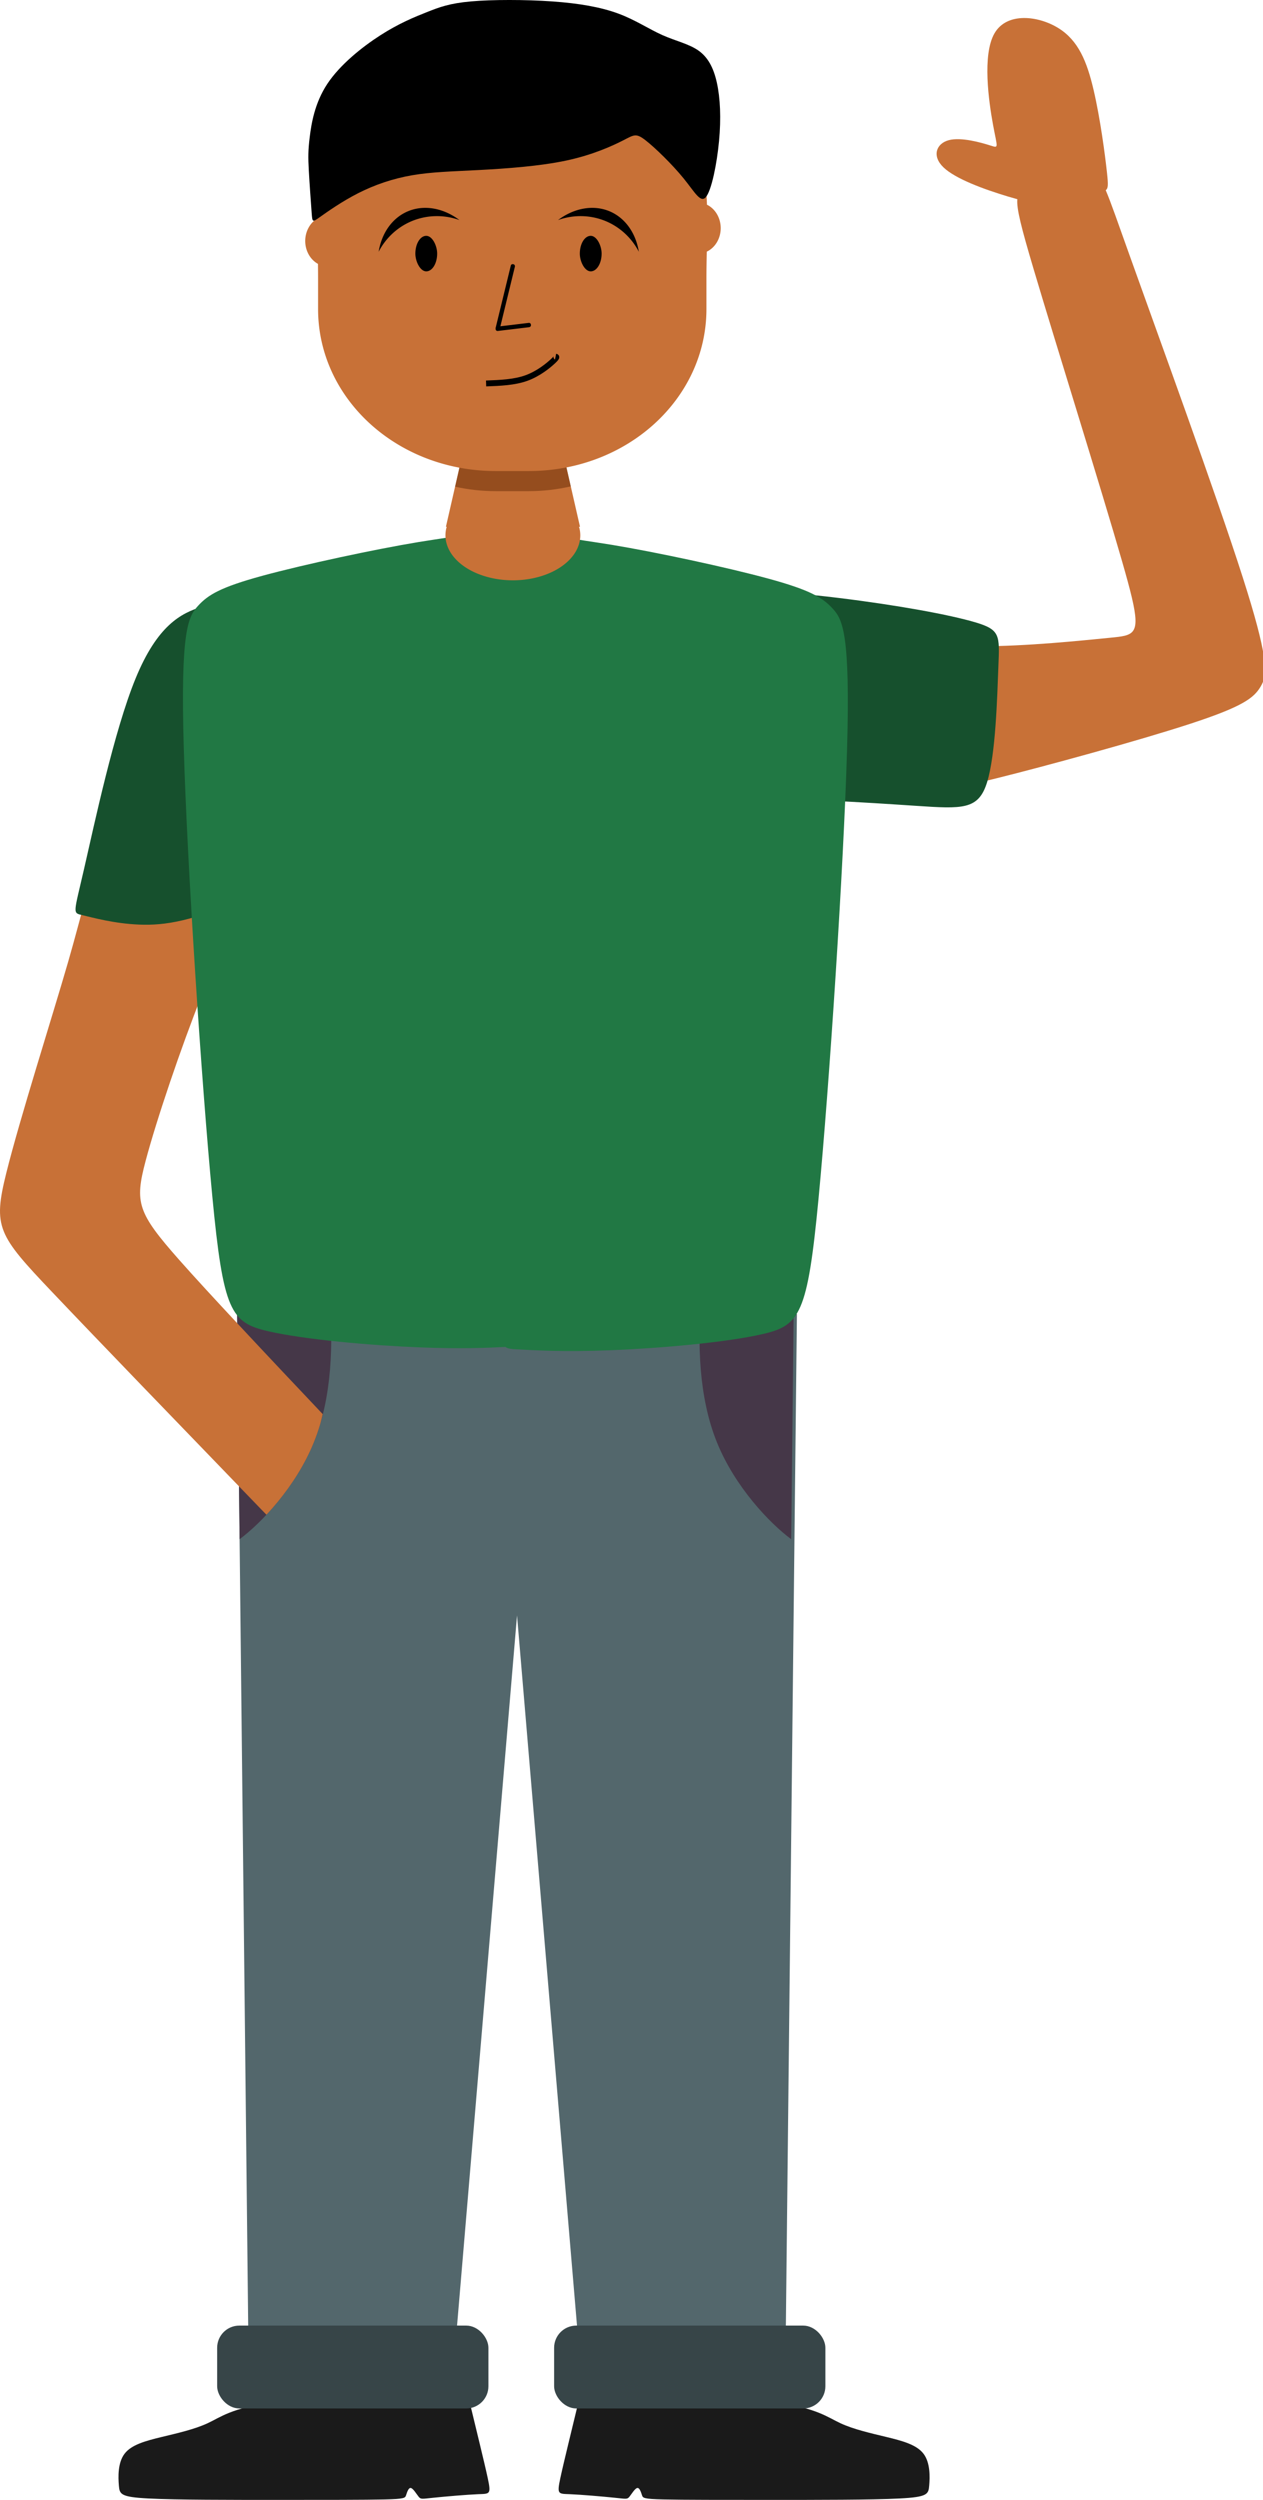 <?xml version="1.0" encoding="UTF-8" standalone="no"?>
<!-- Created with Inkscape (http://www.inkscape.org/) -->

<svg
   xmlns:dc="http://purl.org/dc/elements/1.1/"
   xmlns:cc="http://creativecommons.org/ns#"
   xmlns:rdf="http://www.w3.org/1999/02/22-rdf-syntax-ns#"
   xmlns:svg="http://www.w3.org/2000/svg"
   xmlns="http://www.w3.org/2000/svg"
   xmlns:sodipodi="http://sodipodi.sourceforge.net/DTD/sodipodi-0.dtd"
   xmlns:inkscape="http://www.inkscape.org/namespaces/inkscape"
   width="284.458mm"
   height="562.636mm"
   viewBox="0 0 284.458 562.636"
   version="1.1"
   id="svg8"
   inkscape:version="0.92.2 5c3e80d, 2017-08-06"
   sodipodi:docname="person-default.svg">
  <defs
     id="defs2">
    <inkscape:path-effect
       effect="bspline"
       id="path-effect1047"
       is_visible="true"
       weight="33.333"
       steps="2"
       helper_size="0"
       apply_no_weight="true"
       apply_with_weight="true"
       only_selected="false" />
    <inkscape:path-effect
       effect="bspline"
       id="path-effect1039"
       is_visible="true"
       weight="33.333"
       steps="2"
       helper_size="0"
       apply_no_weight="true"
       apply_with_weight="true"
       only_selected="false" />
    <inkscape:path-effect
       effect="bspline"
       id="path-effect1026"
       is_visible="true"
       weight="33.333"
       steps="2"
       helper_size="0"
       apply_no_weight="true"
       apply_with_weight="true"
       only_selected="false" />
    <inkscape:path-effect
       effect="bspline"
       id="path-effect1013"
       is_visible="true"
       weight="33.333"
       steps="2"
       helper_size="0"
       apply_no_weight="true"
       apply_with_weight="true"
       only_selected="false" />
    <inkscape:path-effect
       only_selected="false"
       apply_with_weight="true"
       apply_no_weight="true"
       helper_size="0"
       steps="2"
       weight="33.333"
       is_visible="true"
       id="path-effect1005"
       effect="bspline" />
    <inkscape:path-effect
       effect="bspline"
       id="path-effect999"
       is_visible="true"
       weight="33.333"
       steps="2"
       helper_size="0"
       apply_no_weight="true"
       apply_with_weight="true"
       only_selected="false" />
    <inkscape:path-effect
       effect="bspline"
       id="path-effect991"
       is_visible="true"
       weight="33.333"
       steps="2"
       helper_size="0"
       apply_no_weight="true"
       apply_with_weight="true"
       only_selected="false" />
    <inkscape:path-effect
       effect="bspline"
       id="path-effect987"
       is_visible="true"
       weight="33.333"
       steps="2"
       helper_size="0"
       apply_no_weight="true"
       apply_with_weight="true"
       only_selected="false" />
    <inkscape:path-effect
       only_selected="false"
       apply_with_weight="true"
       apply_no_weight="true"
       helper_size="0"
       steps="2"
       weight="33.333"
       is_visible="true"
       id="path-effect981"
       effect="bspline" />
    <inkscape:path-effect
       only_selected="false"
       apply_with_weight="true"
       apply_no_weight="true"
       helper_size="0"
       steps="2"
       weight="33.333"
       is_visible="true"
       id="path-effect971"
       effect="bspline" />
    <inkscape:path-effect
       only_selected="false"
       apply_with_weight="true"
       apply_no_weight="true"
       helper_size="0"
       steps="2"
       weight="33.333"
       is_visible="true"
       id="path-effect959"
       effect="bspline" />
    <inkscape:path-effect
       only_selected="false"
       apply_with_weight="true"
       apply_no_weight="true"
       helper_size="0"
       steps="2"
       weight="33.333"
       is_visible="true"
       id="path-effect948"
       effect="bspline" />
    <inkscape:path-effect
       effect="bspline"
       id="path-effect942"
       is_visible="true"
       weight="33.333"
       steps="2"
       helper_size="0"
       apply_no_weight="true"
       apply_with_weight="true"
       only_selected="false" />
    <inkscape:path-effect
       only_selected="false"
       apply_with_weight="true"
       apply_no_weight="true"
       helper_size="0"
       steps="2"
       weight="33.333"
       is_visible="true"
       id="path-effect935"
       effect="bspline" />
    <inkscape:path-effect
       only_selected="false"
       apply_with_weight="true"
       apply_no_weight="true"
       helper_size="0"
       steps="2"
       weight="33.333"
       is_visible="true"
       id="path-effect926"
       effect="bspline" />
    <inkscape:path-effect
       only_selected="false"
       apply_with_weight="true"
       apply_no_weight="true"
       helper_size="0"
       steps="2"
       weight="33.333"
       is_visible="true"
       id="path-effect922"
       effect="bspline" />
    <inkscape:path-effect
       effect="bspline"
       id="path-effect934"
       is_visible="true"
       weight="33.333"
       steps="2"
       helper_size="0"
       apply_no_weight="true"
       apply_with_weight="true"
       only_selected="false" />
    <inkscape:path-effect
       effect="bspline"
       id="path-effect914"
       is_visible="true"
       weight="33.333"
       steps="2"
       helper_size="0"
       apply_no_weight="true"
       apply_with_weight="true"
       only_selected="false" />
    <inkscape:path-effect
       only_selected="false"
       apply_with_weight="true"
       apply_no_weight="true"
       helper_size="0"
       steps="2"
       weight="33.333"
       is_visible="true"
       id="path-effect1150"
       effect="bspline" />
    <inkscape:path-effect
       only_selected="false"
       apply_with_weight="true"
       apply_no_weight="true"
       helper_size="0"
       steps="2"
       weight="33.333"
       is_visible="true"
       id="path-effect1142"
       effect="bspline" />
    <inkscape:path-effect
       only_selected="false"
       apply_with_weight="true"
       apply_no_weight="true"
       helper_size="0"
       steps="2"
       weight="33.333"
       is_visible="true"
       id="path-effect1130"
       effect="bspline" />
    <inkscape:path-effect
       only_selected="false"
       apply_with_weight="true"
       apply_no_weight="true"
       helper_size="0"
       steps="2"
       weight="33.333"
       is_visible="true"
       id="path-effect1120"
       effect="bspline" />
    <inkscape:path-effect
       effect="bspline"
       id="path-effect1112"
       is_visible="true"
       weight="33.333"
       steps="2"
       helper_size="0"
       apply_no_weight="true"
       apply_with_weight="true"
       only_selected="false" />
    <inkscape:path-effect
       only_selected="false"
       apply_with_weight="true"
       apply_no_weight="true"
       helper_size="0"
       steps="2"
       weight="33.333"
       is_visible="true"
       id="path-effect1106"
       effect="bspline" />
    <inkscape:path-effect
       only_selected="false"
       apply_with_weight="true"
       apply_no_weight="true"
       helper_size="0"
       steps="2"
       weight="33.333"
       is_visible="true"
       id="path-effect1098"
       effect="bspline" />
    <inkscape:path-effect
       only_selected="false"
       apply_with_weight="true"
       apply_no_weight="true"
       helper_size="0"
       steps="2"
       weight="33.333"
       is_visible="true"
       id="path-effect1094"
       effect="bspline" />
    <inkscape:path-effect
       effect="bspline"
       id="path-effect1028"
       is_visible="true"
       weight="33.333"
       steps="2"
       helper_size="0"
       apply_no_weight="true"
       apply_with_weight="true"
       only_selected="false" />
    <inkscape:path-effect
       effect="bspline"
       id="path-effect1019"
       is_visible="true"
       weight="33.333"
       steps="2"
       helper_size="0"
       apply_no_weight="true"
       apply_with_weight="true"
       only_selected="false" />
    <inkscape:path-effect
       effect="bspline"
       id="path-effect1014"
       is_visible="true"
       weight="33.333"
       steps="2"
       helper_size="0"
       apply_no_weight="true"
       apply_with_weight="true"
       only_selected="false" />
    <inkscape:path-effect
       effect="bspline"
       id="path-effect976"
       is_visible="true"
       weight="33.333"
       steps="2"
       helper_size="0"
       apply_no_weight="true"
       apply_with_weight="true"
       only_selected="false" />
    <inkscape:path-effect
       effect="bspline"
       id="path-effect962"
       is_visible="true"
       weight="33.333"
       steps="2"
       helper_size="0"
       apply_no_weight="true"
       apply_with_weight="true"
       only_selected="false" />
    <inkscape:path-effect
       effect="bspline"
       id="path-effect953"
       is_visible="true"
       weight="33.333"
       steps="2"
       helper_size="0"
       apply_no_weight="true"
       apply_with_weight="true"
       only_selected="false" />
    <inkscape:path-effect
       effect="bspline"
       id="path-effect949"
       is_visible="true"
       weight="33.333"
       steps="2"
       helper_size="0"
       apply_no_weight="true"
       apply_with_weight="true"
       only_selected="false" />
    <inkscape:path-effect
       effect="bspline"
       id="path-effect945"
       is_visible="true"
       weight="33.333"
       steps="2"
       helper_size="0"
       apply_no_weight="true"
       apply_with_weight="true"
       only_selected="false" />
    <inkscape:path-effect
       effect="bspline"
       id="path-effect940"
       is_visible="true"
       weight="33.333"
       steps="2"
       helper_size="0"
       apply_no_weight="true"
       apply_with_weight="true"
       only_selected="false" />
    <inkscape:path-effect
       effect="bspline"
       id="path-effect936"
       is_visible="true"
       weight="33.333"
       steps="2"
       helper_size="0"
       apply_no_weight="true"
       apply_with_weight="true"
       only_selected="false" />
    <inkscape:path-effect
       effect="bspline"
       id="path-effect932"
       is_visible="true"
       weight="33.333"
       steps="2"
       helper_size="0"
       apply_no_weight="true"
       apply_with_weight="true"
       only_selected="false" />
    <inkscape:path-effect
       effect="bspline"
       id="path-effect928"
       is_visible="true"
       weight="33.333"
       steps="2"
       helper_size="0"
       apply_no_weight="true"
       apply_with_weight="true"
       only_selected="false" />
    <inkscape:path-effect
       effect="bspline"
       id="path-effect924"
       is_visible="true"
       weight="33.333"
       steps="2"
       helper_size="0"
       apply_no_weight="true"
       apply_with_weight="true"
       only_selected="false" />
    <inkscape:path-effect
       effect="bspline"
       id="path-effect920"
       is_visible="true"
       weight="33.333"
       steps="2"
       helper_size="0"
       apply_no_weight="true"
       apply_with_weight="true"
       only_selected="false" />
    <inkscape:path-effect
       effect="bspline"
       id="path-effect916"
       is_visible="true"
       weight="33.333"
       steps="2"
       helper_size="0"
       apply_no_weight="true"
       apply_with_weight="true"
       only_selected="false" />
    <inkscape:path-effect
       only_selected="false"
       apply_with_weight="true"
       apply_no_weight="true"
       helper_size="0"
       steps="2"
       weight="33.333"
       is_visible="true"
       id="path-effect910"
       effect="bspline" />
    <inkscape:path-effect
       effect="bspline"
       id="path-effect906"
       is_visible="true"
       weight="33.333"
       steps="2"
       helper_size="0"
       apply_no_weight="true"
       apply_with_weight="true"
       only_selected="false" />
    <inkscape:path-effect
       effect="bspline"
       id="path-effect902"
       is_visible="true"
       weight="33.333"
       steps="2"
       helper_size="0"
       apply_no_weight="true"
       apply_with_weight="true"
       only_selected="false" />
    <inkscape:path-effect
       effect="bspline"
       id="path-effect898"
       is_visible="true"
       weight="33.333"
       steps="2"
       helper_size="0"
       apply_no_weight="true"
       apply_with_weight="true"
       only_selected="false" />
    <inkscape:path-effect
       effect="bspline"
       id="path-effect894"
       is_visible="true"
       weight="33.333"
       steps="2"
       helper_size="0"
       apply_no_weight="true"
       apply_with_weight="true"
       only_selected="false" />
    <inkscape:path-effect
       effect="bspline"
       id="path-effect890"
       is_visible="true"
       weight="33.333"
       steps="2"
       helper_size="0"
       apply_no_weight="true"
       apply_with_weight="true"
       only_selected="false" />
    <inkscape:path-effect
       effect="bspline"
       id="path-effect886"
       is_visible="true"
       weight="33.333"
       steps="2"
       helper_size="0"
       apply_no_weight="true"
       apply_with_weight="true"
       only_selected="false" />
    <inkscape:path-effect
       effect="bspline"
       id="path-effect882"
       is_visible="true"
       weight="33.333"
       steps="2"
       helper_size="0"
       apply_no_weight="true"
       apply_with_weight="true"
       only_selected="false" />
    <inkscape:path-effect
       effect="bspline"
       id="path-effect878"
       is_visible="true"
       weight="33.333"
       steps="2"
       helper_size="0"
       apply_no_weight="true"
       apply_with_weight="true"
       only_selected="false" />
    <inkscape:path-effect
       effect="bspline"
       id="path-effect874"
       is_visible="true"
       weight="33.333"
       steps="2"
       helper_size="0"
       apply_no_weight="true"
       apply_with_weight="true"
       only_selected="false" />
    <inkscape:path-effect
       effect="bspline"
       id="path-effect870"
       is_visible="true"
       weight="33.333"
       steps="2"
       helper_size="0"
       apply_no_weight="true"
       apply_with_weight="true"
       only_selected="false" />
    <inkscape:path-effect
       only_selected="false"
       apply_with_weight="true"
       apply_no_weight="true"
       helper_size="0"
       steps="2"
       weight="33.333"
       is_visible="true"
       id="path-effect866"
       effect="bspline" />
    <inkscape:path-effect
       effect="bspline"
       id="path-effect862"
       is_visible="true"
       weight="33.333"
       steps="2"
       helper_size="0"
       apply_no_weight="true"
       apply_with_weight="true"
       only_selected="false" />
    <inkscape:path-effect
       effect="bspline"
       id="path-effect858"
       is_visible="true"
       weight="33.333"
       steps="2"
       helper_size="0"
       apply_no_weight="true"
       apply_with_weight="true"
       only_selected="false" />
    <inkscape:path-effect
       effect="bspline"
       id="path-effect854"
       is_visible="true"
       weight="33.333"
       steps="2"
       helper_size="0"
       apply_no_weight="true"
       apply_with_weight="true"
       only_selected="false" />
    <inkscape:path-effect
       only_selected="false"
       apply_with_weight="true"
       apply_no_weight="true"
       helper_size="0"
       steps="2"
       weight="33.333"
       is_visible="true"
       id="path-effect1050"
       effect="bspline" />
    <inkscape:path-effect
       effect="bspline"
       id="path-effect1046"
       is_visible="true"
       weight="33.333"
       steps="2"
       helper_size="0"
       apply_no_weight="true"
       apply_with_weight="true"
       only_selected="false" />
    <inkscape:path-effect
       effect="bspline"
       id="path-effect1038"
       is_visible="true"
       weight="33.333"
       steps="2"
       helper_size="0"
       apply_no_weight="true"
       apply_with_weight="true"
       only_selected="false" />
    <inkscape:path-effect
       effect="bspline"
       id="path-effect1031"
       is_visible="true"
       weight="33.333"
       steps="2"
       helper_size="0"
       apply_no_weight="true"
       apply_with_weight="true"
       only_selected="false" />
    <inkscape:path-effect
       effect="bspline"
       id="path-effect1027"
       is_visible="true"
       weight="33.333"
       steps="2"
       helper_size="0"
       apply_no_weight="true"
       apply_with_weight="true"
       only_selected="false" />
    <inkscape:path-effect
       effect="bspline"
       id="path-effect952"
       is_visible="true"
       weight="33.333"
       steps="2"
       helper_size="0"
       apply_no_weight="true"
       apply_with_weight="true"
       only_selected="false" />
    <inkscape:path-effect
       effect="bspline"
       id="path-effect912"
       is_visible="true"
       weight="33.333"
       steps="2"
       helper_size="0"
       apply_no_weight="true"
       apply_with_weight="true"
       only_selected="false" />
    <inkscape:path-effect
       effect="bspline"
       id="path-effect908"
       is_visible="true"
       weight="33.333"
       steps="2"
       helper_size="0"
       apply_no_weight="true"
       apply_with_weight="true"
       only_selected="false" />
    <inkscape:path-effect
       effect="bspline"
       id="path-effect904"
       is_visible="true"
       weight="33.333"
       steps="2"
       helper_size="0"
       apply_no_weight="true"
       apply_with_weight="true"
       only_selected="false" />
    <inkscape:path-effect
       effect="bspline"
       id="path-effect896"
       is_visible="true"
       weight="33.333"
       steps="2"
       helper_size="0"
       apply_no_weight="true"
       apply_with_weight="true"
       only_selected="false" />
    <inkscape:path-effect
       effect="bspline"
       id="path-effect879"
       is_visible="true"
       weight="33.333"
       steps="2"
       helper_size="0"
       apply_no_weight="true"
       apply_with_weight="true"
       only_selected="false" />
    <inkscape:path-effect
       effect="bspline"
       id="path-effect871"
       is_visible="true"
       weight="33.333"
       steps="2"
       helper_size="0"
       apply_no_weight="true"
       apply_with_weight="true"
       only_selected="false" />
    <inkscape:path-effect
       effect="bspline"
       id="path-effect867"
       is_visible="true"
       weight="33.333"
       steps="2"
       helper_size="0"
       apply_no_weight="true"
       apply_with_weight="true"
       only_selected="false" />
    <inkscape:path-effect
       effect="bspline"
       id="path-effect855"
       is_visible="true"
       weight="33.333"
       steps="2"
       helper_size="0"
       apply_no_weight="true"
       apply_with_weight="true"
       only_selected="false" />
    <inkscape:path-effect
       effect="bspline"
       id="path-effect847"
       is_visible="true"
       weight="33.333"
       steps="2"
       helper_size="0"
       apply_no_weight="true"
       apply_with_weight="true"
       only_selected="false" />
    <inkscape:path-effect
       effect="bspline"
       id="path-effect843"
       is_visible="true"
       weight="33.333"
       steps="2"
       helper_size="0"
       apply_no_weight="true"
       apply_with_weight="true"
       only_selected="false" />
  </defs>
  <sodipodi:namedview
     id="base"
     pagecolor="#ffffff"
     bordercolor="#666666"
     borderopacity="1.0"
     inkscape:pageopacity="0.0"
     inkscape:pageshadow="2"
     inkscape:zoom="0.29089406"
     inkscape:cx="993.81456"
     inkscape:cy="1476.4201"
     inkscape:document-units="mm"
     inkscape:current-layer="layer1"
     showgrid="false"
     showborder="false"
     inkscape:snap-global="false"
     showguides="false"
     inkscape:guide-bbox="true"
     fit-margin-top="0"
     fit-margin-left="0"
     fit-margin-right="0"
     fit-margin-bottom="0"
     inkscape:window-width="1366"
     inkscape:window-height="709"
     inkscape:window-x="0"
     inkscape:window-y="0"
     inkscape:window-maximized="1" />
  <g
     inkscape:label="Layer 1"
     inkscape:groupmode="layer"
     id="layer1"
     transform="translate(139.636,-10.601)">
    <path
       style="fill:#53676c;stroke:none;stroke-width:1.323;stroke-linecap:butt;stroke-linejoin:miter;stroke-miterlimit:4;stroke-dasharray:none;stroke-opacity:1"
       d="m -32.183,284.463 0.548,5.295 -54.592,16.573 2.573,235.393 h 46.307 l 14.159,-167.544 14.158,167.544 H 37.277 l 2.572,-235.393 -54.591,-16.573 0.548,-5.295 -8.995,2.731 z"
       id="path843"
       inkscape:connector-curvature="0" />
    <path
       style="fill:#c87137;fill-opacity:1;stroke:none;stroke-width:5;stroke-linecap:butt;stroke-linejoin:miter;stroke-miterlimit:4;stroke-dasharray:none;stroke-opacity:1"
       d="M 869.928 15.295 C 859.799 15.447 850.48 19.195 845.213 28.311 C 834.679 46.541 840.348 86.22 843.996 106.084 C 847.645 125.948 849.266 125.948 841.568 123.518 C 833.871 121.087 816.853 116.223 806.32 119.059 C 795.788 121.894 791.737 132.428 801.865 142.152 C 811.994 151.876 836.302 160.79 856.559 166.867 C 859.327 167.698 862.013 168.468 864.633 169.188 C 863.866 177.104 867.935 193.061 878.436 228.445 C 897.071 291.241 935.974 415.25 953.795 477.217 C 968.048 526.779 968.813 536.694 955.91 539.924 C 952.681 540.732 948.609 541.129 943.662 541.615 C 918.949 544.046 872.764 548.908 831.846 548.908 C 790.927 548.908 755.272 544.046 728.939 552.148 C 702.607 560.251 685.591 581.316 699.365 602.789 C 713.139 624.262 757.704 646.14 780.797 657.889 C 803.889 669.637 805.511 671.257 846.43 661.129 C 887.349 651 967.555 629.127 1012.125 614.541 C 1056.695 599.955 1065.607 592.662 1071.279 583.344 C 1071.72 582.619 1072.13 581.867 1072.522 581.09 C 1077.163 571.878 1077.586 557.074 1056.289 490.568 C 1033.196 418.455 984.595 285.611 960.279 217.527 C 950.02 188.801 944.109 171.707 939.768 161.562 C 941.892 159.887 941.967 157.176 940.824 146.609 C 939.204 131.619 935.152 100.83 929.48 76.521 C 923.808 52.213 916.517 34.386 899.502 23.854 C 890.994 18.587 880.056 15.143 869.928 15.295 z "
       transform="matrix(0.265,0,0,0.265,-139.636,10.601)"
       id="path947" />
    <path
       style="fill:#16502d;stroke:none;stroke-width:1.323;stroke-linecap:butt;stroke-linejoin:miter;stroke-miterlimit:4;stroke-dasharray:none;stroke-opacity:1"
       d="m 49.116,145.157 c 13.519,1.653 25.162,3.804 30.877,5.496 5.715,1.691 5.503,2.923 5.232,9.929 -0.272,7.005 -0.603,19.779 -2.539,26.05 -1.936,6.27 -5.477,6.035 -16.1,5.327 -10.623,-0.707 -28.326,-1.886 -43.656,-1.687 -15.33,0.199 -28.285,1.777 -30.91,-6.173 -2.625,-7.95 5.081,-25.427 16.631,-33.588 11.551,-8.161 26.946,-7.006 40.465,-5.353 z"
       id="path938"
       inkscape:connector-curvature="0"
       inkscape:original-d="m 50.991922,144.65882 c 11.643006,2.15101 23.285663,4.30216 34.927971,6.45344 -0.211482,1.23181 -0.423322,2.46383 -0.635507,3.69594 -0.331246,12.7781 -0.662732,25.55239 -0.994625,38.3288 -3.540526,-0.23592 -7.081324,-0.47169 -10.622511,-0.70733 -17.705526,-1.17913 -35.408027,-2.3579 -53.112559,-3.53665 -12.9552003,1.57748 -25.9102803,3.15504 -38.86593,4.73276 7.70628,-17.47788 15.4117997,-34.95466 23.1171697,-52.43178 15.3954703,1.15479 30.7910073,2.30975 46.1859913,3.46482 z"
       inkscape:path-effect="#path-effect940" />
    <path
       style="fill:#453748;stroke:none;stroke-width:1.323;stroke-linecap:butt;stroke-linejoin:miter;stroke-miterlimit:4;stroke-dasharray:none;stroke-opacity:1"
       d="m -65.658,300.086 -20.569,6.244 0.554,50.69 c 4.866,-3.61 12.648,-11.764 16.704,-21.749 4.18,-10.29 4.395,-22.51 3.537,-32.801 -0.067,-0.809 -0.144,-1.601 -0.226,-2.385 z"
       id="path960"
       inkscape:connector-curvature="0" />
    <path
       id="path967"
       d="m 18.545,300.086 20.569,6.244 -0.554,50.69 c -4.866,-3.61 -12.648,-11.764 -16.704,-21.749 -4.18,-10.29 -4.395,-22.51 -3.537,-32.801 0.067,-0.809 0.144,-1.601 0.226,-2.385 z"
       style="fill:#453748;stroke:none;stroke-width:1.323;stroke-linecap:butt;stroke-linejoin:miter;stroke-miterlimit:4;stroke-dasharray:none;stroke-opacity:1"
       inkscape:connector-curvature="0" />
    <path
       style="fill:#1a1a1a;stroke:none;stroke-width:1.323;stroke-linecap:butt;stroke-linejoin:miter;stroke-miterlimit:4;stroke-dasharray:none;stroke-opacity:1"
       d="m -78.134,551.209 c -9.594,1.447 -11.737,3.376 -14.739,4.77 -3.002,1.394 -6.86,2.251 -10.397,3.109 -3.537,0.858 -6.753,1.715 -8.307,3.752 -1.554,2.037 -1.447,5.252 -1.286,7.182 0.161,1.93 0.375,2.573 6.648,2.894 6.272,0.322 18.596,0.322 29.208,0.322 10.612,0 19.509,0 24.011,-0.107 4.502,-0.107 4.609,-0.322 4.823,-0.964 0.214,-0.642 0.536,-1.716 1.072,-1.609 0.536,0.107 1.286,1.394 1.769,1.983 0.483,0.59 0.697,0.482 3.266,0.215 2.569,-0.268 7.507,-0.697 10.133,-0.804 2.626,-0.107 2.948,0.107 2.144,-3.644 -0.804,-3.751 -2.734,-11.47 -3.698,-15.544 -0.965,-4.073 -0.965,-4.502 -9.481,-4.234 -8.516,0.268 -25.57,1.233 -35.164,2.68 z"
       id="path900"
       inkscape:connector-curvature="0"
       inkscape:original-d="m -85.583719,550.72715 c -2.14357,1.92921 -4.2874,3.85866 -6.4315,5.78837 -3.85914,0.85738 -7.71755,1.71479 -11.576711,2.57259 -3.21575,0.85733 -6.43124,1.71482 -9.64726,2.5726 0.10746,3.2158 0.21465,6.43126 0.32157,9.64727 0.21467,0.64293 0.42903,1.28603 0.64315,1.92944 12.330361,0 24.654371,0 36.981161,0 8.89699,0 17.7941,0 26.69075,0 0.10745,-0.21463 0.21465,-0.42902 0.32157,-0.64315 0.32137,-1.07058 0.64342,-2.1441 0.96473,-3.21574 0.75039,1.28566 1.50095,2.57233 2.25103,3.85889 0.21466,-0.10744 0.42903,-0.21463 0.64315,-0.32157 4.92378,-0.42839 9.8619,-0.85781 14.79246,-1.2863 0.32182,0.2141 0.64341,0.42849 0.96472,0.64315 -1.92882,-7.7166 -3.85863,-15.43587 -5.78835,-23.15342 2.7e-4,-0.42903 2.7e-4,-0.85778 0,-1.2863 -17.03271,0.96388 -34.08671,1.92918 -51.13047,2.89417 z"
       inkscape:path-effect="#path-effect902" />
    <rect
       style="opacity:1;fill:#374548;fill-opacity:1;fill-rule:nonzero;stroke:none;stroke-width:1.323;stroke-miterlimit:4;stroke-dasharray:none;stroke-opacity:1"
       id="rect848"
       width="61.099"
       height="18.651"
       x="-90.729"
       y="534.005"
       rx="5" />
    <path
       inkscape:original-d="m 42.363235,550.72715 c 2.14357,1.92921 4.2874,3.85866 6.4315,5.78837 3.85914,0.85738 7.71755,1.71479 11.57671,2.57259 3.21575,0.85733 6.43124,1.71482 9.64726,2.5726 -0.10746,3.2158 -0.21465,6.43126 -0.32157,9.64727 -0.21467,0.64293 -0.42903,1.28603 -0.64315,1.92944 -12.33036,0 -24.65437,0 -36.98116,0 -8.896994,0 -17.794104,0 -26.6907543,0 -0.10745,-0.21463 -0.21465,-0.42902 -0.32157,-0.64315 -0.32137,-1.07058 -0.64342,-2.1441 -0.96473,-3.21574 -0.75039,1.28566 -1.50095,2.57233 -2.25103,3.85889 -0.21466,-0.10744 -0.42903,-0.21463 -0.64315,-0.32157 -4.92378,-0.42839 -9.8619,-0.85781 -14.7924597,-1.2863 -0.32182,0.2141 -0.64341,0.42849 -0.96472,0.64315 1.92882,-7.7166 3.85863,-15.43587 5.7883497,-23.15342 -2.7e-4,-0.42903 -2.7e-4,-0.85778 0,-1.2863 17.03271,0.96388 34.0867103,1.92918 51.1304743,2.89417 z"
       inkscape:connector-curvature="0"
       id="path908"
       d="m 34.913,551.209 c 9.594,1.447 11.737,3.376 14.739,4.77 3.002,1.394 6.86,2.251 10.397,3.109 3.537,0.858 6.753,1.715 8.307,3.752 1.554,2.037 1.447,5.252 1.286,7.182 -0.161,1.93 -0.375,2.573 -6.648,2.894 -6.272,0.322 -18.596,0.322 -29.208,0.322 -10.612,0 -19.509,0 -24.011,-0.107 -4.502,-0.107 -4.609,-0.322 -4.823,-0.964 -0.214,-0.642 -0.536,-1.716 -1.072,-1.609 -0.536,0.107 -1.286,1.394 -1.769,1.983 -0.483,0.59 -0.697,0.482 -3.266,0.215 -2.569,-0.268 -7.507,-0.697 -10.133,-0.804 -2.626,-0.107 -2.948,0.107 -2.144,-3.644 0.804,-3.751 2.734,-11.47 3.698,-15.544 0.965,-4.073 0.965,-4.502 9.481,-4.234 8.516,0.268 25.57,1.233 35.164,2.68 z"
       style="fill:#1a1a1a;stroke:none;stroke-width:1.323;stroke-linecap:butt;stroke-linejoin:miter;stroke-miterlimit:4;stroke-dasharray:none;stroke-opacity:1"
       inkscape:path-effect="#path-effect910" />
    <rect
       rx="5"
       y="534.005"
       x="-14.837"
       height="18.651"
       width="61.099"
       id="rect850"
       style="opacity:1;fill:#374548;fill-opacity:1;fill-rule:nonzero;stroke:none;stroke-width:1.323;stroke-miterlimit:4;stroke-dasharray:none;stroke-opacity:1" />
    <path
       style="fill:#c87137;fill-opacity:1;stroke:none;stroke-width:1.323;stroke-linecap:butt;stroke-linejoin:miter;stroke-miterlimit:4;stroke-dasharray:none;stroke-opacity:1"
       d="m -77.544,185.3 c -0.167,-10e-4 -0.341,0.005 -0.522,0.02 -5.071,0.407 -15.647,6.943 -23.432,11.961 -8.897,5.735 -14.149,9.486 -16.722,12.381 -2.573,2.894 -2.466,4.931 -6.056,17.365 -3.591,12.434 -10.88,35.266 -13.935,47.54 -3.055,12.274 -1.876,13.989 10.291,26.798 10.858,11.432 29.605,30.809 42.116,43.76 1.508,1.561 3.774,3.906 5.048,5.226 0.478,0.496 0.684,0.696 1.126,1.154 0.105,-0.112 0.206,-0.204 0.311,-0.318 0.765,-0.83 1.536,-1.714 2.302,-2.649 0.765,-0.934 1.524,-1.919 2.264,-2.948 0.74,-1.029 1.46,-2.102 2.148,-3.214 0.688,-1.113 1.344,-2.264 1.954,-3.45 0.611,-1.186 1.176,-2.405 1.683,-3.654 0.523,-1.286 0.983,-2.603 1.388,-3.942 0.243,-0.806 0.428,-1.634 0.632,-2.456 -5.546,-5.863 -12.275,-12.972 -19.255,-20.456 -4.917,-5.272 -9.644,-10.386 -13.095,-14.29 -9.379,-10.612 -10.022,-12.863 -7.557,-22.188 2.465,-9.325 8.04,-25.727 12.649,-37.303 4.609,-11.577 8.254,-18.33 12.541,-27.281 4.288,-8.95 9.219,-20.099 5.414,-21.814 -0.357,-0.161 -0.79,-0.239 -1.29,-0.243 z"
       id="path939"
       inkscape:connector-curvature="0" />
    <path
       style="fill:#16502d;stroke:none;stroke-width:1.323;stroke-linecap:butt;stroke-linejoin:miter;stroke-miterlimit:4;stroke-dasharray:none;stroke-opacity:1"
       d="m -94.087,147.143 c -4.851,1.44 -10.157,4.32 -15.008,16.145 -4.851,11.825 -9.247,32.592 -11.597,42.824 -2.35,10.233 -2.653,9.929 -0.379,10.46 2.274,0.531 7.125,1.895 12.81,2.122 5.685,0.227 12.203,-0.682 24.937,-6.518 12.733,-5.836 31.683,-16.6 33.199,-28.499 1.516,-11.9 -14.402,-24.937 -24.558,-31.455 -10.157,-6.518 -14.553,-6.518 -19.404,-5.078 z"
       id="path914"
       inkscape:connector-curvature="0"
       inkscape:original-d="m -93.632569,145.70257 c -5.30545,2.87998 -10.611171,5.76023 -15.917161,8.64075 -4.39617,20.76908 -8.79207,41.53595 -13.18851,62.30432 -0.30292,-0.30345 -0.6061,-0.60663 -0.90955,-0.90955 4.85121,1.36407 9.70216,2.72839 14.55284,4.09299 6.51848,-0.90979 13.037181,-1.81937 19.555371,-2.72866 18.94841,-10.76281 37.89827,-21.52633 56.84701,-32.2891 -15.91663,-13.03697 -31.83406,-26.0741 -47.75149,-39.11075 -4.39591,-2.6e-4 -8.79207,-2.6e-4 -13.18851,0 z"
       inkscape:path-effect="#path-effect916" />
    <path
       style="fill:#217844;stroke:none;stroke-width:1.323;stroke-linecap:butt;stroke-linejoin:miter;stroke-miterlimit:4;stroke-dasharray:none;stroke-opacity:1"
       d="m -24.182,113.24 c -0.144,-0.022 -0.286,0.036 -0.427,0.157 -1.501,1.286 -2.787,9.648 -5.145,13.721 -2.358,4.073 -5.788,3.859 -15.543,5.467 -9.754,1.608 -25.833,5.038 -35.266,7.61 -9.433,2.573 -12.22,4.288 -14.471,6.753 -2.251,2.466 -3.966,5.681 -3.215,31.838 0.75,26.157 3.966,75.246 6.431,101.08 2.465,25.833 4.181,28.406 12.542,30.335 8.361,1.929 23.367,3.216 34.194,3.645 9.135,0.362 15.168,0.116 19.252,-0.1 0.655,0.434 1.434,0.478 2.362,0.528 3.966,0.214 10.612,0.643 21.438,0.214 10.826,-0.429 25.833,-1.715 34.194,-3.644 8.361,-1.929 10.076,-4.502 12.542,-30.336 2.465,-25.833 5.681,-74.922 6.431,-101.08 0.75,-26.157 -0.965,-29.372 -3.216,-31.838 -2.251,-2.466 -5.038,-4.181 -14.471,-6.753 -9.433,-2.573 -25.512,-6.003 -35.266,-7.611 -9.754,-1.608 -13.185,-1.393 -15.543,-5.467 -2.358,-4.073 -3.644,-12.434 -5.145,-13.721 -0.29,-0.249 -0.588,-0.228 -0.89,0.209 -0.265,-0.663 -0.529,-0.971 -0.789,-1.01 z"
       id="path1044"
       inkscape:connector-curvature="0" />
    <path
       style="opacity:1;fill:#c87137;fill-opacity:1;fill-rule:nonzero;stroke:none;stroke-width:1.323;stroke-miterlimit:4;stroke-dasharray:none;stroke-opacity:1"
       d="m -33.911,106.002 -5.292,23.154 h 0.176 a 15.186,10.133 0 0 0 -0.282,1.92 15.186,10.133 0 0 0 15.186,10.133 15.186,10.133 0 0 0 15.186,-10.133 15.186,10.133 0 0 0 -0.287,-1.92 h 0.22 l -5.292,-23.154 z"
       id="rect980"
       inkscape:connector-curvature="0" />
    <path
       id="path1020"
       d="m -33.912,106.001 -3.231,14.136 c 2.936,0.657 5.997,1.006 9.146,1.006 h 7.466 c 3.258,0 6.422,-0.375 9.45,-1.077 l -3.214,-14.065 z"
       style="opacity:0.447;fill:#552200;fill-opacity:1;fill-rule:nonzero;stroke:none;stroke-width:1.36;stroke-miterlimit:4;stroke-dasharray:none;stroke-opacity:1"
       inkscape:connector-curvature="0" />
    <path
       inkscape:connector-curvature="0"
       style="opacity:1;fill:#c87137;fill-opacity:1;fill-rule:nonzero;stroke:none;stroke-width:1.323;stroke-miterlimit:4;stroke-dasharray:none;stroke-opacity:1"
       d="m -49.165,36.863 c -16.896,0 -18.973,9.461 -19.008,22.909 a 5.145,5.753 0 0 0 -2.72,5.068 5.145,5.753 0 0 0 2.868,5.15 c 0.016,1.101 0.027,2.215 0.027,3.343 v 6.809 c 0,20.205 17.84,36.471 40,36.471 h 7.469 c 22.16,0 40,-16.266 40,-36.471 v -6.809 c 0,-2.081 0.036,-4.107 0.075,-6.091 a 5.145,5.753 0 0 0 3.14,-5.297 5.145,5.753 0 0 0 -3.095,-5.268 C 19.19,44.896 16.205,36.863 0.637,36.863 Z"
       id="rect829" />
    <path
       style="fill:#000000;stroke:none;stroke-width:0.794;stroke-linecap:butt;stroke-linejoin:miter;stroke-miterlimit:4;stroke-dasharray:none;stroke-opacity:1"
       d="m -69.445,58.462 c -0.161,-2.198 -0.482,-6.592 -0.643,-9.54 -0.161,-2.948 -0.161,-4.449 0.214,-7.503 0.375,-3.055 1.126,-7.665 3.966,-11.952 2.841,-4.288 7.772,-8.254 11.952,-10.934 4.18,-2.68 7.611,-4.073 10.451,-5.199 2.84,-1.125 5.092,-1.983 9.915,-2.412 4.823,-0.429 12.22,-0.429 18.33,6.4e-5 6.11,0.429 10.934,1.286 14.809,2.708 3.876,1.422 6.951,3.509 9.952,4.849 3.001,1.34 6.003,1.983 8.147,3.484 2.144,1.501 3.43,3.859 4.18,7.289 0.75,3.43 0.965,7.932 0.482,13.077 -0.482,5.145 -1.661,10.933 -2.894,12.541 -1.233,1.608 -2.519,-0.965 -5.092,-4.127 -2.572,-3.162 -6.432,-6.914 -8.575,-8.575 -2.144,-1.662 -2.572,-1.233 -4.986,5.5e-4 -2.413,1.233 -6.805,3.269 -12.808,4.555 -6.003,1.286 -13.613,1.822 -19.723,2.144 -6.11,0.322 -10.719,0.429 -15.06,1.179 -4.341,0.75 -8.414,2.144 -12.113,4.02 -3.698,1.876 -7.021,4.234 -8.682,5.413 -1.662,1.179 -1.662,1.179 -1.823,-1.018 z"
       id="path906"
       inkscape:connector-curvature="0"
       inkscape:original-d="m -69.284299,60.659482 c -0.32131,-4.395126 -0.64289,-8.789987 -0.96473,-13.184584 2.6e-4,-1.500877 2.6e-4,-3.001634 0,-4.502054 0.75047,-4.608698 1.50095,-9.218756 2.25103,-13.827737 4.93076,-3.966102 9.8619,-7.932455 14.79246,-11.898285 3.4302,-1.393676 6.86054,-2.78725 10.29041,-4.180479 2.25108,-0.857718 4.50232,-1.715332 6.75308,-2.572601 7.39544,-2.65e-4 14.79272,-2.65e-4 22.18869,0 4.8237197,0.857238 9.6475197,1.714803 14.47088973,2.572601 2.89430997,2.03629 6.00299997,4.073023 9.00409997,6.10993 3.0015803,0.642874 6.0030103,1.286037 9.0041103,1.929452 1.28648,2.357798 2.57287,4.716173 3.85891,7.074656 0.21465,4.501966 0.42903,9.003843 0.64314,13.506162 -1.1789,5.788413 -2.35795,11.576443 -3.53732,17.365064 -1.28611,-2.573002 -2.57234,-5.145469 -3.85891,-7.717806 -3.85848,-3.751824 -7.7175403,-7.503688 -11.5767003,-11.255135 -0.42851,0.428503 -0.85727,0.85727 -1.28631,1.286301 -4.3973,2.037636 -8.78945,4.073022 -13.1845797,6.109931 -7.6109,0.535734 -15.22097,1.071652 -22.83185,1.607875 -4.60915,0.106932 -9.21822,0.21412 -13.82773,0.321575 -4.07326,1.393312 -8.14631,2.786721 -12.21986,4.18048 -3.32294,2.358138 -6.64519,4.715862 -9.96883,7.074654 2.6e-4,-2.65e-4 2.6e-4,-2.65e-4 0,0 z"
       sodipodi:nodetypes="ccccccccccccccccccccccc"
       inkscape:path-effect="#path-effect908" />
    <rect
       style="opacity:1;fill:#000000;fill-opacity:1;fill-rule:nonzero;stroke:none;stroke-width:0.357;stroke-miterlimit:4;stroke-dasharray:none;stroke-opacity:1"
       id="rect937"
       width="4.912"
       height="8"
       x="-46.088"
       y="63.676"
       rx="9.001" />
    <rect
       rx="9.001"
       y="63.676"
       x="-9.047"
       height="8"
       width="4.912"
       id="rect939"
       style="opacity:1;fill:#000000;fill-opacity:1;fill-rule:nonzero;stroke:none;stroke-width:0.357;stroke-miterlimit:4;stroke-dasharray:none;stroke-opacity:1" />
    <rect
       style="opacity:1;fill:#000000;fill-opacity:1;fill-rule:nonzero;stroke:none;stroke-width:0.529;stroke-miterlimit:4;stroke-dasharray:none;stroke-opacity:1"
       id="rect946"
       width="0.952"
       height="15.233"
       x="-7.237"
       y="73.763"
       transform="rotate(13.689)"
       rx="0.419" />
    <rect
       transform="matrix(0.112,0.994,-0.993,0.119,0,0)"
       y="29.303"
       x="80.211"
       height="8.006"
       width="0.976"
       id="rect948"
       style="opacity:1;fill:#000000;fill-opacity:1;fill-rule:nonzero;stroke:none;stroke-width:0.529;stroke-miterlimit:4;stroke-dasharray:none;stroke-opacity:1"
       rx="0.419" />
    <path
       style="fill:none;stroke:none;stroke-width:1.323;stroke-linecap:butt;stroke-linejoin:miter;stroke-miterlimit:4;stroke-dasharray:none;stroke-opacity:1"
       d="m -30.154,96.905 c 3.196,-0.122 6.391,-0.244 9.104,-1.229 2.713,-0.985 4.944,-2.832 5.954,-3.777 1.01,-0.945 0.8,-0.987 0.59,-1.029"
       id="path950"
       inkscape:connector-curvature="0"
       inkscape:original-d="m -30.153859,96.904504 c 3.19583,-0.122311 6.39133,-0.244416 9.58653,-0.366313 2.23075,-1.847152 4.46164,-3.694465 6.69199,-5.541389 -0.20983,-0.04251 -0.42002,-0.08482 -0.6305,-0.126925"
       inkscape:path-effect="#path-effect952" />
    <path
       style="opacity:1;fill:#000000;fill-opacity:1;fill-rule:nonzero;stroke:none;stroke-width:0;stroke-miterlimit:4;stroke-dasharray:none;stroke-opacity:1"
       d="m -2.228,58.205 a 12.265,15.331 23.518 0 0 -11.724,1.925 15.034,15.331 23.518 0 1 10.958,0.331 15.034,15.331 23.518 0 1 7.241,6.803 12.265,15.331 23.518 0 0 -6.475,-9.059 z"
       id="path973"
       inkscape:connector-curvature="0" />
    <path
       inkscape:connector-curvature="0"
       id="path978"
       d="m -47.881,58.205 a 15.331,12.265 66.482 0 1 11.724,1.925 15.331,15.034 66.482 0 0 -10.958,0.331 15.331,15.034 66.482 0 0 -7.241,6.803 15.331,12.265 66.482 0 1 6.475,-9.059 z"
       style="opacity:1;fill:#000000;fill-opacity:1;fill-rule:nonzero;stroke:none;stroke-width:0;stroke-miterlimit:4;stroke-dasharray:none;stroke-opacity:1" />
    <path
       inkscape:path-effect="#path-effect1142"
       inkscape:original-d="m -30.153859,96.904504 c 3.19583,-0.122311 6.39133,-0.244416 9.58653,-0.366313 2.23075,-1.847152 4.46164,-3.694465 6.69199,-5.541389 -0.20983,-0.04251 -0.42002,-0.08482 -0.6305,-0.126925"
       inkscape:connector-curvature="0"
       id="path1140"
       d="m -30.154,96.905 c 3.196,-0.122 6.391,-0.244 9.104,-1.229 2.713,-0.985 4.944,-2.832 5.954,-3.777 1.01,-0.945 0.8,-0.987 0.59,-1.029"
       style="fill:#c87137;fill-opacity:1;stroke:#000000;stroke-width:1.323;stroke-linecap:butt;stroke-linejoin:miter;stroke-miterlimit:4;stroke-dasharray:none;stroke-opacity:1" />
    <path
       inkscape:original-d="m -30.153859,96.904504 c 3.19583,-0.122311 6.39133,-0.244416 9.58653,-0.366313 2.23075,-1.847152 4.46164,-3.694465 6.69199,-5.541389 -0.20983,-0.04251 -0.42002,-0.08482 -0.6305,-0.126925"
       inkscape:connector-curvature="0"
       id="path969"
       d="m -30.154,96.905 c 3.196,-0.122 6.391,-0.244 9.104,-1.229 2.713,-0.985 4.944,-2.832 5.954,-3.777 1.01,-0.945 0.8,-0.987 0.59,-1.029"
       style="fill:none;stroke:none;stroke-width:1.323;stroke-linecap:butt;stroke-linejoin:miter;stroke-miterlimit:4;stroke-dasharray:none;stroke-opacity:1"
       inkscape:path-effect="#path-effect971" />
  </g>
</svg>
